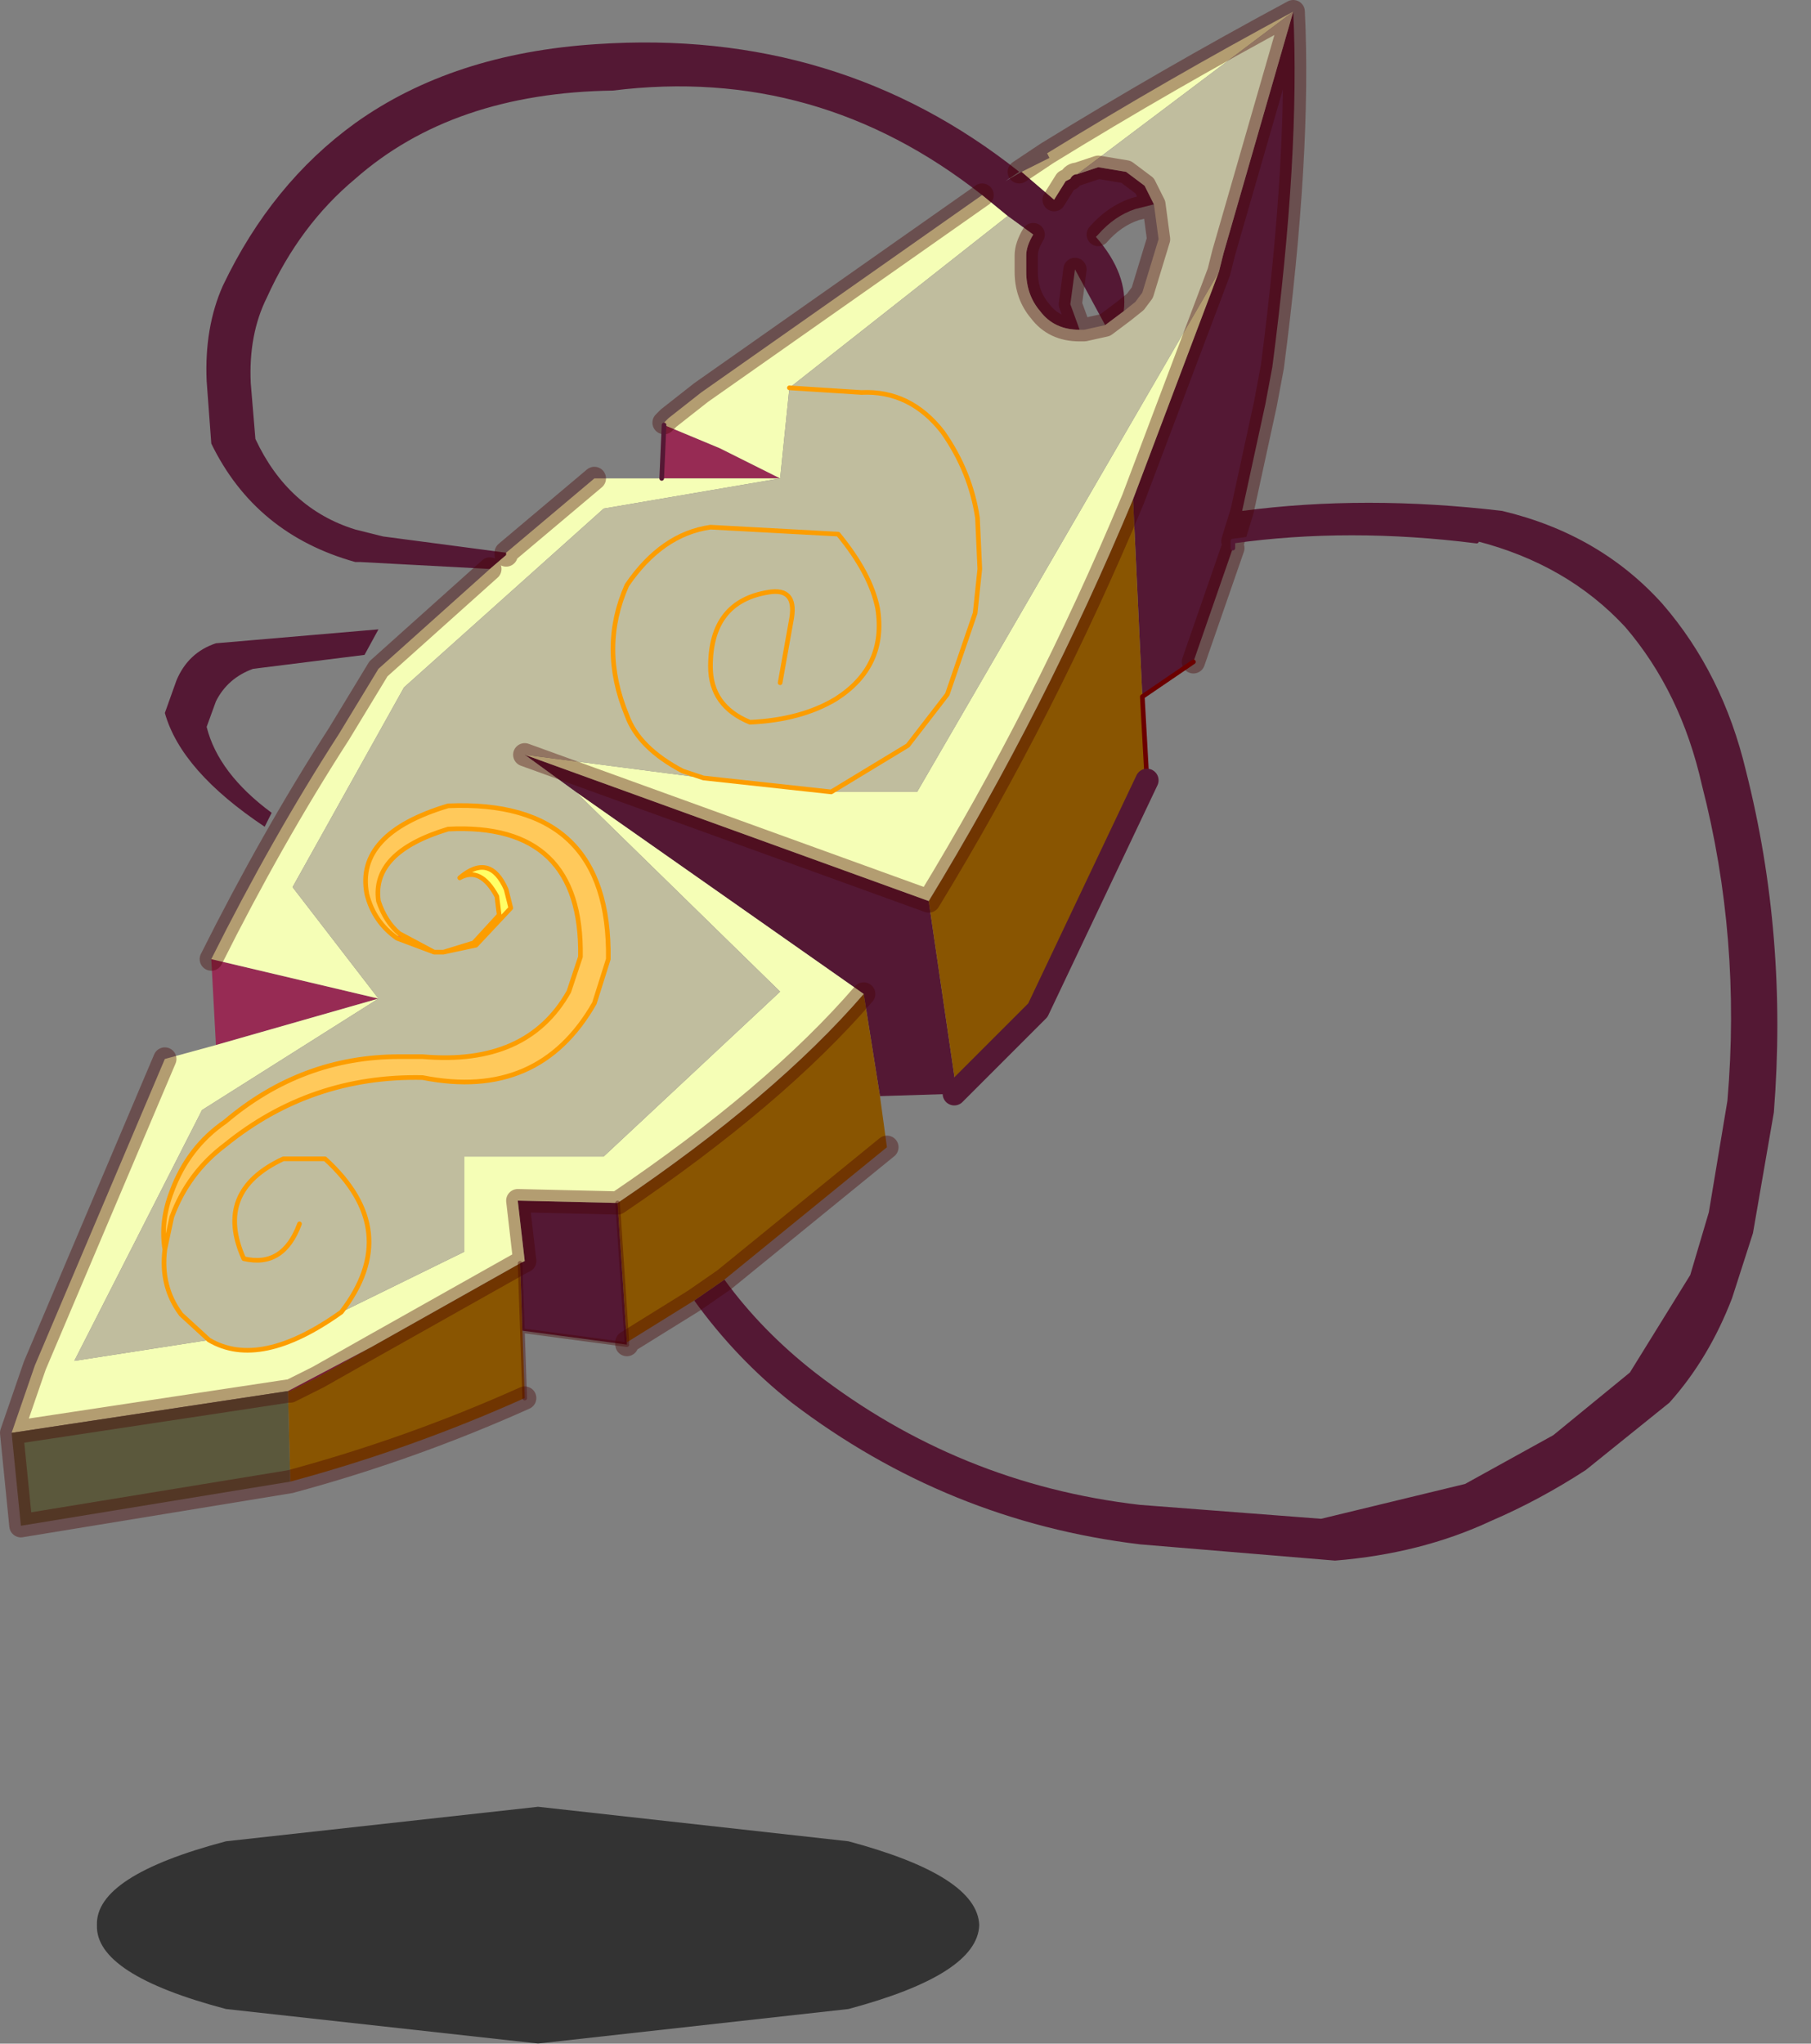 <?xml version="1.0" encoding="UTF-8" standalone="no"?>
<!DOCTYPE svg PUBLIC "-//W3C//DTD SVG 1.1//EN" "http://www.w3.org/Graphics/SVG/1.1/DTD/svg11.dtd">
<svg width="100%" height="100%" viewBox="0 0 39 44" version="1.1" xmlns="http://www.w3.org/2000/svg" xmlns:xlink="http://www.w3.org/1999/xlink" xml:space="preserve" xmlns:serif="http://www.serif.com/" style="fill-rule:evenodd;clip-rule:evenodd;stroke-linecap:round;stroke-linejoin:round;">
    <rect x="0" y="0" width="39" height="44" fill="#808080" stroke="none"/>
    <g transform="matrix(1,0,0,1,-0.55,-4.25)">
        <g>
            <g id="shape0">
                <path d="M9.15,24.35L9.9,24.75L9.1,24.45L9.15,24.35" style="fill:#f15081;"/>
                <path d="M5.2,26.75L5.1,24.9L8.7,25.75L5.2,26.75M14.85,13.4L16.05,13.9L17.35,14.55L14.8,14.55L14.85,13.4M8.55,33.25L7.4,33.9L6.8,34.2L6.75,34.2L8.55,33.25" style="fill:#972b54;"/>
                <path d="M22.5,7.95L22.2,8.15L22.55,7.95L23.25,8.55L23.5,8.15L23.6,8.1C23.633,8.033 23.683,8 23.75,8L24.2,7.85L24.8,7.95L25.2,8.25L25.4,8.65L25,8.75C24.7,8.85 24.433,9.033 24.2,9.3L24.15,9.35C24.617,9.883 24.817,10.417 24.75,10.95L24.35,11.25L23.7,10.05L23.6,10.8L23.8,11.35C23.433,11.35 23.15,11.217 22.95,10.95C22.75,10.717 22.65,10.433 22.65,10.1L22.65,9.75C22.65,9.617 22.7,9.467 22.8,9.3L22.25,8.9L21.7,8.45C19.333,6.583 16.683,5.833 13.75,6.2C11.45,6.233 9.6,6.867 8.2,8.1C7.4,8.767 6.767,9.617 6.3,10.65C6.033,11.183 5.917,11.8 5.95,12.5L6.05,13.7C6.517,14.7 7.233,15.35 8.2,15.65L8.8,15.8L11.45,16.15L11.45,16.2L11.1,16.5L8.3,16.35L8.2,16.35C6.767,15.95 5.733,15.1 5.1,13.8L5,12.45C4.967,11.683 5.083,11 5.35,10.4C6.05,8.933 7,7.767 8.2,6.9C9.6,5.9 11.333,5.333 13.4,5.2C16.867,4.967 19.9,5.883 22.5,7.95M26.8,10.1L26.9,9.7L28.4,4.5C28.5,6.533 28.35,9.083 27.95,12.15L27.8,12.95L27.3,15.25C29.067,15.017 30.933,15.017 32.9,15.25C34.3,15.583 35.45,16.25 36.35,17.25C37.217,18.25 37.817,19.45 38.15,20.85C38.75,23.217 38.95,25.667 38.75,28.2L38.3,30.8L37.85,32.2C37.517,33.067 37.067,33.817 36.5,34.45L34.7,35.9C34.033,36.333 33.35,36.7 32.65,37C31.65,37.467 30.533,37.75 29.3,37.85L25.1,37.5C22.333,37.167 19.833,36.15 17.6,34.45C16.8,33.817 16.1,33.083 15.5,32.25L16.15,31.8C16.683,32.533 17.333,33.2 18.1,33.8C20.167,35.4 22.5,36.35 25.1,36.65L29,36.95L32.1,36.2L34,35.15L35.65,33.8L36.95,31.7L37.35,30.35L37.75,27.95C37.95,25.617 37.767,23.35 37.2,21.15C36.9,19.817 36.35,18.683 35.55,17.75C34.717,16.85 33.65,16.233 32.35,15.9C30.517,15.667 28.767,15.667 27.1,15.9L27.1,16.05L26.25,18.5L25.15,19.25L24.95,15L26.65,10.5L26.8,10.1M14.05,33.15L14.05,33.2L11.8,32.9L11.75,31.45L11.85,31.4L11.7,30.1L13.85,30.15L14.05,33.15M27.3,15.25L27.1,15.9L27.3,15.25M20.55,23.65L21.15,27.75L21.1,27.8L19.5,27.85L19.15,25.65L12.95,21.3L11.85,20.5L20.55,23.65M5.2,18.1L8.7,17.8L8.4,18.35L6,18.65C5.633,18.783 5.367,19.017 5.2,19.35L5,19.9C5.167,20.567 5.633,21.183 6.4,21.75L6.25,22.05C5.05,21.25 4.333,20.433 4.1,19.6L4.35,18.9C4.517,18.5 4.8,18.233 5.2,18.1" style="fill:#541834;"/>
                <path d="M10.1,24.75L10.75,24.55L11.3,23.95L11.25,23.55C11.017,23.117 10.75,22.983 10.45,23.15C10.883,22.783 11.217,22.867 11.45,23.4L11.55,23.8L10.8,24.6L10.1,24.75" style="fill:#ff6;"/>
                <path d="M15.5,32.25L14.05,33.15L13.85,30.15C16.117,28.617 17.883,27.117 19.15,25.65L19.5,27.85L19.65,28.95L16.15,31.8L15.5,32.25M11.8,32.9L11.85,34.35C10.217,35.083 8.533,35.683 6.8,36.15L6.75,34.2L6.8,34.2L7.4,33.9L8.55,33.25L11.75,31.45L11.8,32.9M24.95,15L25.15,19.25L25.25,21.05L22.9,26L21.15,27.75L20.55,23.65C22.217,20.917 23.683,18.033 24.95,15" style="fill:#895501;"/>
                <path d="M9.15,24.35L9.1,24.45C8.767,24.217 8.55,23.9 8.45,23.5C8.283,22.633 8.867,22 10.2,21.6C12.533,21.5 13.683,22.6 13.65,24.9L13.35,25.85C12.55,27.25 11.317,27.783 9.65,27.45C8.05,27.417 6.633,27.9 5.4,28.9C4.867,29.3 4.483,29.817 4.25,30.45L4.1,31.15C4.033,30.75 4.083,30.333 4.25,29.9C4.483,29.267 4.867,28.767 5.4,28.4C6.5,27.467 7.75,27 9.15,27L9.65,27C11.15,27.133 12.2,26.667 12.8,25.6L13.05,24.85C13.083,22.917 12.133,22 10.2,22.1C9.1,22.433 8.6,22.95 8.7,23.65C8.8,23.95 8.95,24.183 9.15,24.35" style="fill:#ffc95b;"/>
                <path d="M22.55,7.95L23.15,7.65L23.1,7.55C24.833,6.483 26.6,5.467 28.4,4.5L23.75,8C23.683,8 23.633,8.033 23.6,8.1L23.5,8.15L23.25,8.55L22.55,7.95M21.7,8.45L22.25,8.9L17.55,12.6L17.35,14.55L16.05,13.9L14.85,13.4L14.85,13.35L14.95,13.25L15.65,12.7L21.7,8.45M18.45,21.3L20.3,21.3L26.8,10.1L26.65,10.5L24.95,15C23.683,18.033 22.217,20.917 20.55,23.65L11.85,20.5L15.7,21L18.45,21.3M0.8,35.1L1.3,33.65L4.1,27.05L5.2,26.75L8.7,25.75L5.1,24.9C5.967,23.167 6.883,21.55 7.85,20.05L8.7,18.65L11.1,16.5L11.45,16.2L11.45,16.15L13.35,14.55L17.35,14.55L13.55,15.2L9.25,19.05L6.85,23.35L8.7,25.75L4.9,28.15L2.15,33.55L5.05,33.1C5.783,33.533 6.733,33.333 7.9,32.5L10.55,31.2L10.55,29.15L13.55,29.15L17.35,25.6L12.95,21.3L19.15,25.65C17.883,27.117 16.117,28.617 13.85,30.15L11.7,30.1L11.85,31.4L11.75,31.45L8.55,33.25L6.75,34.2L0.8,35.1" style="fill:#f5feb6;"/>
                <path d="M23.75,8L28.4,4.5L26.9,9.7L26.8,10.1L20.3,21.3L18.45,21.3L20.1,20.3L20.95,19.2L21.55,17.45L21.65,16.5L21.6,15.4C21.5,14.733 21.25,14.117 20.85,13.55C20.383,12.95 19.8,12.667 19.1,12.7L17.55,12.6L19.1,12.7C19.8,12.667 20.383,12.95 20.85,13.55C21.25,14.117 21.5,14.733 21.6,15.4L21.65,16.5L21.55,17.45L20.95,19.2L20.1,20.3L18.45,21.3L15.7,21L15.25,20.85C14.617,20.517 14.217,20.117 14.05,19.65C13.65,18.683 13.65,17.75 14.05,16.85C14.55,16.117 15.15,15.7 15.85,15.6L18.6,15.75C19.067,16.317 19.35,16.85 19.45,17.35C19.583,18.183 19.283,18.833 18.55,19.3C18.05,19.6 17.433,19.767 16.7,19.8C16.133,19.567 15.85,19.167 15.85,18.6C15.85,17.667 16.267,17.133 17.1,17C17.5,16.933 17.667,17.117 17.6,17.55L17.35,18.95L17.6,17.55C17.667,17.117 17.5,16.933 17.1,17C16.267,17.133 15.85,17.667 15.85,18.6C15.85,19.167 16.133,19.567 16.7,19.8C17.433,19.767 18.05,19.6 18.55,19.3C19.283,18.833 19.583,18.183 19.45,17.35C19.35,16.85 19.067,16.317 18.6,15.75L15.85,15.6C15.15,15.7 14.55,16.117 14.05,16.85C13.65,17.75 13.65,18.683 14.05,19.65C14.217,20.117 14.617,20.517 15.25,20.85L15.7,21L11.85,20.5L12.95,21.3L17.35,25.6L13.55,29.15L10.55,29.15L10.55,31.2L7.9,32.5C6.733,33.333 5.783,33.533 5.05,33.1L4.45,32.55C4.15,32.15 4.033,31.683 4.1,31.15C4.033,31.683 4.15,32.15 4.45,32.55L5.05,33.1L2.15,33.55L4.9,28.15L8.7,25.75L6.85,23.35L9.25,19.05L13.55,15.2L17.35,14.55L17.55,12.6L22.25,8.9L22.8,9.3C22.7,9.467 22.65,9.617 22.65,9.75L22.65,10.1C22.65,10.433 22.75,10.717 22.95,10.95C23.15,11.217 23.433,11.35 23.8,11.35L23.9,11.35L24.35,11.25L24.75,10.95L25,10.75L25.15,10.55L25.5,9.4L25.4,8.65L25.2,8.25L24.8,7.95L24.2,7.85L23.75,8M9.1,24.45L9.9,24.75L9.15,24.35C8.95,24.183 8.8,23.95 8.7,23.65C8.6,22.95 9.1,22.433 10.2,22.1C12.133,22 13.083,22.917 13.05,24.85L12.8,25.6C12.2,26.667 11.15,27.133 9.65,27L9.15,27C7.75,27 6.5,27.467 5.4,28.4C4.867,28.767 4.483,29.267 4.25,29.9C4.083,30.333 4.033,30.75 4.1,31.15L4.25,30.45C4.483,29.817 4.867,29.3 5.4,28.9C6.633,27.9 8.05,27.417 9.65,27.45C11.317,27.783 12.55,27.25 13.35,25.85L13.65,24.9C13.683,22.6 12.533,21.5 10.2,21.6C8.867,22 8.283,22.633 8.45,23.5C8.55,23.9 8.767,24.217 9.1,24.45M7,30.6C6.767,31.233 6.367,31.483 5.8,31.35C5.367,30.383 5.65,29.667 6.65,29.2L7.55,29.2C8.683,30.233 8.8,31.333 7.9,32.5C8.8,31.333 8.683,30.233 7.55,29.2L6.65,29.2C5.65,29.667 5.367,30.383 5.8,31.35C6.367,31.483 6.767,31.233 7,30.6M10.1,24.75L9.9,24.75L10.1,24.75L10.8,24.6L11.55,23.8L11.45,23.4C11.217,22.867 10.883,22.783 10.45,23.15C10.75,22.983 11.017,23.117 11.25,23.55L11.3,23.95L10.75,24.55L10.1,24.75" style="fill:#c0bd9e;"/>
                <path d="M6.8,36.15L1,37.1L0.8,35.1L6.75,34.2L6.8,36.15" style="fill:#5b583c;"/>
                <path d="M23.1,7.55L22.5,7.95M23.25,8.55L23.5,8.15L23.6,8.1C23.633,8.033 23.683,8 23.75,8L24.2,7.85L24.8,7.95L25.2,8.25L25.4,8.65L25.5,9.4L25.15,10.55L25,10.75L24.75,10.95L24.35,11.25L23.9,11.35L23.8,11.35L23.6,10.8L23.7,10.05M28.4,4.5C26.6,5.467 24.833,6.483 23.1,7.55M22.8,9.3C22.7,9.467 22.65,9.617 22.65,9.75L22.65,10.1C22.65,10.433 22.75,10.717 22.95,10.95C23.15,11.217 23.433,11.35 23.8,11.35M24.2,9.3C24.433,9.033 24.7,8.85 25,8.75L25.4,8.65M26.8,10.1L26.9,9.7L28.4,4.5C28.5,6.533 28.35,9.083 27.95,12.15L27.8,12.95L27.3,15.25L27.1,15.9M15.5,32.25L14.05,33.15L14.05,33.2M11.85,34.35C10.217,35.083 8.533,35.683 6.8,36.15L1,37.1L0.8,35.1L1.3,33.65L4.1,27.05M5.1,24.9C5.967,23.167 6.883,21.55 7.85,20.05L8.7,18.65L11.1,16.5M26.8,10.1L26.65,10.5L24.95,15C23.683,18.033 22.217,20.917 20.55,23.65L11.85,20.5M26.25,18.5L27.1,16.05M16.15,31.8L15.5,32.25M21.7,8.45L15.65,12.7L14.95,13.25L14.85,13.35M13.35,14.55L11.45,16.15L11.45,16.2M19.65,28.95L16.15,31.8M11.75,31.45L11.85,31.4L11.7,30.1L13.85,30.15C16.117,28.617 17.883,27.117 19.15,25.65M11.75,31.45L8.55,33.25L7.4,33.9L6.8,34.2L6.75,34.2L0.8,35.1" style="fill:none;fill-rule:nonzero;stroke:#470000;stroke-opacity:0.38;stroke-width:0.5px;"/>
                <path d="M14.05,33.2L11.8,32.9L11.85,34.35M11.8,32.9L11.75,31.45M13.85,30.15L14.05,33.15" style="fill:none;fill-rule:nonzero;stroke:#470000;stroke-opacity:0.38;stroke-width:0.1px;"/>
                <path d="M25.15,19.25L26.25,18.5M25.25,21.05L25.15,19.25" style="fill:none;fill-rule:nonzero;stroke:#6b0000;stroke-width:0.1px;"/>
                <path d="M27.1,16.05L27.1,15.9C28.767,15.667 30.517,15.667 32.35,15.9M14.85,13.4L14.8,14.55" style="fill:none;fill-rule:nonzero;stroke:#541834;stroke-width:0.1px;"/>
                <path d="M21.15,27.75L22.9,26L25.25,21.05M21.1,27.8L21.15,27.75" style="fill:none;fill-rule:nonzero;stroke:#541834;stroke-width:0.5px;"/>
                <path d="M17.55,12.6L19.1,12.7C19.8,12.667 20.383,12.95 20.85,13.55C21.25,14.117 21.5,14.733 21.6,15.4L21.65,16.5L21.55,17.45L20.95,19.2L20.1,20.3L18.45,21.3L15.7,21L15.25,20.85C14.617,20.517 14.217,20.117 14.05,19.65C13.65,18.683 13.65,17.75 14.05,16.85C14.55,16.117 15.15,15.7 15.85,15.6L18.6,15.75C19.067,16.317 19.35,16.85 19.45,17.35C19.583,18.183 19.283,18.833 18.55,19.3C18.05,19.6 17.433,19.767 16.7,19.8C16.133,19.567 15.85,19.167 15.85,18.6C15.85,17.667 16.267,17.133 17.1,17C17.5,16.933 17.667,17.117 17.6,17.55L17.35,18.95M9.1,24.45L9.9,24.75L9.15,24.35C8.95,24.183 8.8,23.95 8.7,23.65C8.6,22.95 9.1,22.433 10.2,22.1C12.133,22 13.083,22.917 13.05,24.85L12.8,25.6C12.2,26.667 11.15,27.133 9.65,27L9.15,27C7.75,27 6.5,27.467 5.4,28.4C4.867,28.767 4.483,29.267 4.25,29.9C4.083,30.333 4.033,30.75 4.1,31.15C4.033,31.683 4.15,32.15 4.45,32.55L5.05,33.1C5.783,33.533 6.733,33.333 7.9,32.5C8.8,31.333 8.683,30.233 7.55,29.2L6.65,29.2C5.65,29.667 5.367,30.383 5.8,31.35C6.367,31.483 6.767,31.233 7,30.6M9.1,24.45C8.767,24.217 8.55,23.9 8.45,23.5C8.283,22.633 8.867,22 10.2,21.6C12.533,21.5 13.683,22.6 13.65,24.9L13.35,25.85C12.55,27.25 11.317,27.783 9.65,27.45C8.05,27.417 6.633,27.9 5.4,28.9C4.867,29.3 4.483,29.817 4.25,30.45L4.1,31.15M9.9,24.75L10.1,24.75L10.75,24.55L11.3,23.95L11.25,23.55C11.017,23.117 10.75,22.983 10.45,23.15C10.883,22.783 11.217,22.867 11.45,23.4L11.55,23.8L10.8,24.6L10.1,24.75" style="fill:none;fill-rule:nonzero;stroke:#fc9d01;stroke-width:0.1px;"/>
            </g>
            <g id="sprite0" transform="matrix(0.751,0,0,1.062,2.6,43.15)">
                <g id="shape1">
                    <path d="M25.35,2.4C25.317,3.067 24.067,3.633 21.6,4.1L12.7,4.8L3.75,4.1C1.25,3.633 0.017,3.067 0.05,2.4C0.017,1.733 1.25,1.167 3.75,0.7L12.7,0L21.6,0.7C24.067,1.167 25.317,1.733 25.35,2.4" style="fill-opacity:0.6;"/>
                </g>
            </g>
        </g>
    </g>
</svg>
